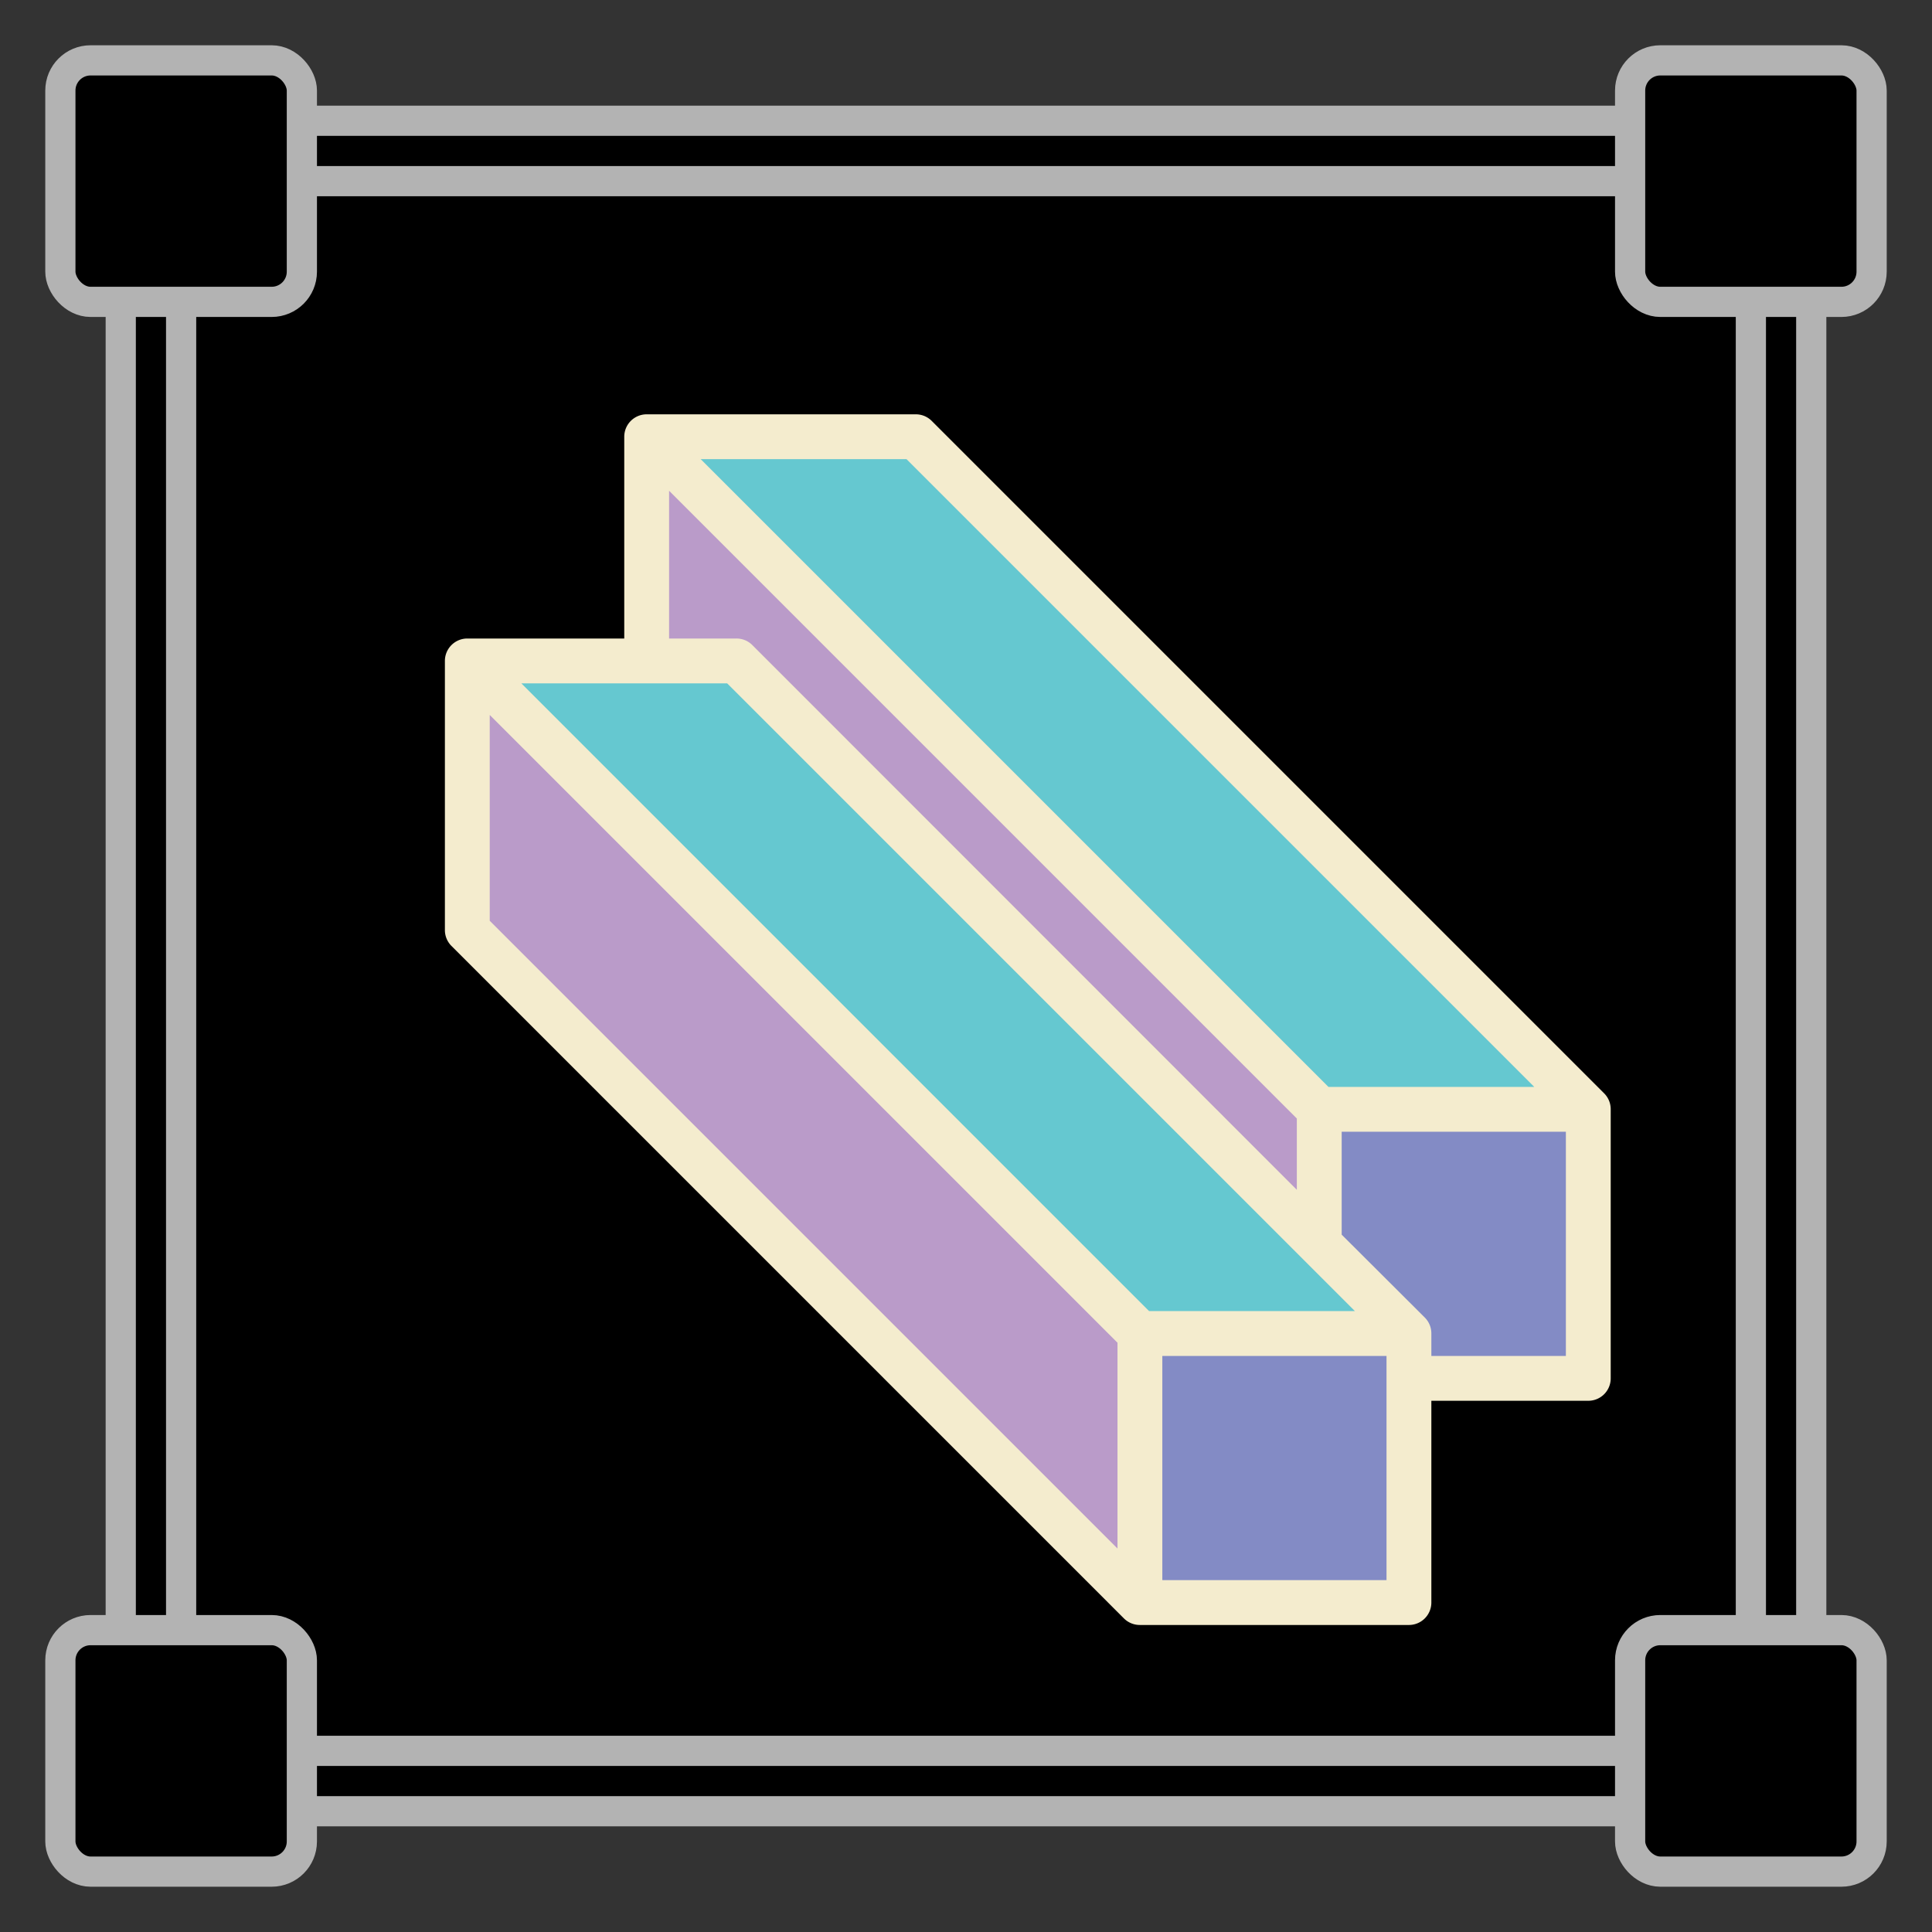 <?xml version="1.0" encoding="UTF-8" standalone="no"?>
<svg
   width="512"
   height="512"
   viewBox="0 0 135.467 135.467"
   version="1.1"
   id="svg8"
   sodipodi:docname="common_raw_materials.svg"
   inkscape:version="1.1.2 (0a00cf5339, 2022-02-04)"
   xmlns:inkscape="http://www.inkscape.org/namespaces/inkscape"
   xmlns:sodipodi="http://sodipodi.sourceforge.net/DTD/sodipodi-0.dtd"
   xmlns="http://www.w3.org/2000/svg"
   xmlns:svg="http://www.w3.org/2000/svg"
   xmlns:rdf="http://www.w3.org/1999/02/22-rdf-syntax-ns#"
   xmlns:cc="http://creativecommons.org/ns#"
   xmlns:dc="http://purl.org/dc/elements/1.1/">
  <rect x="0" y="0" width="135.467" height="135.467" fill="#333333" stroke="none"/>
  <defs
     id="defs2">
    <marker
       style="overflow:visible;"
       id="Arrow1Mend"
       refX="0.0"
       refY="0.0"
       orient="auto"
       inkscape:stockid="Arrow1Mend"
       inkscape:isstock="true">
      <path
         transform="scale(0.4) rotate(180) translate(10,0)"
         style="fill-rule:evenodd;stroke:#ffffff;stroke-width:1pt;stroke-opacity:1;fill:#ffffff;fill-opacity:1"
         d="M 0.0,0.0 L 5.0,-5.0 L -12.5,0.0 L 5.0,5.0 L 0.0,0.0 z "
         id="path868" />
    </marker>
    <marker
       style="overflow:visible;"
       id="marker1227"
       refX="0.0"
       refY="0.0"
       orient="auto"
       inkscape:stockid="Arrow1Lend"
       inkscape:isstock="true">
      <path
         transform="scale(0.8) rotate(180) translate(12.5,0)"
         style="fill-rule:evenodd;stroke:#ffffff;stroke-width:1pt;stroke-opacity:1;fill:#ffffff;fill-opacity:1"
         d="M 0.0,0.0 L 5.0,-5.0 L -12.5,0.0 L 5.0,5.0 L 0.0,0.0 z "
         id="path1225" />
    </marker>
    <marker
       style="overflow:visible;"
       id="Arrow1Lend"
       refX="0.0"
       refY="0.0"
       orient="auto"
       inkscape:stockid="Arrow1Lend"
       inkscape:isstock="true">
      <path
         transform="scale(0.8) rotate(180) translate(12.5,0)"
         style="fill-rule:evenodd;stroke:#ffffff;stroke-width:1pt;stroke-opacity:1;fill:#ffffff;fill-opacity:1"
         d="M 0.0,0.0 L 5.0,-5.0 L -12.5,0.0 L 5.0,5.0 L 0.0,0.0 z "
         id="path862" />
    </marker>
    <style
       id="style69">.cls-1{fill:#ba9bc9;}.cls-2{fill:#65c8d0;}.cls-3{fill:#838bc5;}.cls-4{fill:#f4ecce;}</style>
  </defs>
  <sodipodi:namedview
     id="base"
     pagecolor="#ffffff"
     bordercolor="#666666"
     borderopacity="1.0"
     inkscape:pageopacity="0"
     inkscape:pageshadow="2"
     inkscape:zoom="0.49497475"
     inkscape:cx="525.27932"
     inkscape:cy="240.4163"
     inkscape:document-units="mm"
     inkscape:current-layer="layer1"
     inkscape:document-rotation="0"
     showgrid="true"
     inkscape:window-width="1519"
     inkscape:window-height="842"
     inkscape:window-x="2213"
     inkscape:window-y="610"
     inkscape:window-maximized="0"
     inkscape:snap-grids="true"
     units="px"
     inkscape:pagecheckerboard="false">
    <inkscape:grid
       type="xygrid"
       id="grid876"
       empcolor="#000000"
       empopacity="0.396"
       color="#757575"
       opacity="0.286"
       empspacing="4"
       units="px"
       spacingx="2.117"
       spacingy="2.117" />
  </sodipodi:namedview>
  <g
     inkscape:groupmode="layer"
     id="layer2"
     inkscape:label="Background"
     sodipodi:insensitive="true">
    <rect
       style="opacity:0.997;fill:#000000;stroke:#b3b3b3;stroke-width:2.117;stroke-miterlimit:4;stroke-dasharray:none;stroke-opacity:1;stop-color:#000000"
       id="rect957"
       width="118.533"
       height="118.533"
       x="8.467"
       y="8.467"
       rx="8.467"
       ry="8.467" />
    <rect
       style="opacity:0.997;fill:#000000;stroke:#b3b3b3;stroke-width:2.117;stroke-miterlimit:4;stroke-dasharray:none;stroke-opacity:1;stop-color:#000000"
       id="rect1598"
       width="110.067"
       height="110.067"
       x="12.7"
       y="12.7"
       rx="2.117"
       ry="2.117" />
    <rect
       style="opacity:0.997;fill:#000000;stroke:#b3b3b3;stroke-width:2.117;stroke-miterlimit:4;stroke-dasharray:none;stroke-opacity:1;stop-color:#000000"
       id="rect1295"
       width="16.933"
       height="16.933"
       x="4.233"
       y="4.233"
       rx="2.117"
       ry="2.117" />
    <rect
       style="opacity:0.997;fill:#000000;stroke:#b3b3b3;stroke-width:2.117;stroke-miterlimit:4;stroke-dasharray:none;stroke-opacity:1;stop-color:#000000"
       id="rect1295-0"
       width="16.933"
       height="16.933"
       x="114.3"
       y="4.233"
       rx="2.117"
       ry="2.117" />
    <rect
       style="opacity:0.997;fill:#000000;stroke:#b3b3b3;stroke-width:2.117;stroke-miterlimit:4;stroke-dasharray:none;stroke-opacity:1;stop-color:#000000"
       id="rect1295-6"
       width="16.933"
       height="16.933"
       x="4.233"
       y="114.3"
       rx="2.117"
       ry="2.117" />
    <rect
       style="opacity:0.997;fill:#000000;stroke:#b3b3b3;stroke-width:2.117;stroke-miterlimit:4;stroke-dasharray:none;stroke-opacity:1;stop-color:#000000"
       id="rect1295-2"
       width="16.933"
       height="16.933"
       x="114.3"
       y="114.3"
       rx="2.117"
       ry="2.117" />
  </g>
  <g
     inkscape:label="Icon"
     inkscape:groupmode="layer"
     id="layer1">
    <g
       id="g98"
       transform="matrix(1.572,0,0,1.572,21.763,21.191)"
       style="stroke-width:2.104">
      <polygon
         class="cls-1"
         points="7.5,27.79 36.5,56.79 36.5,46.21 7.5,17.21 "
         id="polygon73"
         style="stroke-width:2.104" />
      <polygon
         class="cls-2"
         points="55.79,35.5 26.79,6.5 16.21,6.5 45.21,35.5 "
         id="polygon75"
         style="stroke-width:2.104" />
      <polygon
         class="cls-2"
         points="18.79,16.5 8.21,16.5 37.21,45.5 47.79,45.5 "
         id="polygon77"
         style="stroke-width:2.104" />
      <path
         class="cls-1"
         d="M 19.35,15.65 44.5,40.79 v -4.58 l -29,-29 V 15.5 H 19 a 0.47,0.47 0 0 1 0.35,0.15 z"
         id="path79"
         style="stroke-width:2.104" />
      <path
         class="cls-3"
         d="m 45.5,41.79 3.85,3.86 A 0.49,0.49 0 0 1 49.5,46 v 1.5 h 7 v -11 h -11 z"
         id="path81"
         style="stroke-width:2.104" />
      <rect
         class="cls-3"
         height="11"
         width="11"
         x="37.5"
         y="46.5"
         id="rect83"
         style="stroke-width:2.104" />
      <path
         class="cls-4"
         d="m 57.71,35.29 -30,-30 A 1,1 0 0 0 27,5 H 15 a 1,1 0 0 0 -1,1 v 9 H 7 a 1,1 0 0 0 -1,1 v 12 a 1,1 0 0 0 0.29,0.71 l 30,30 A 1,1 0 0 0 37,59 h 12 a 1,1 0 0 0 1,-1 v -9 h 7 a 1,1 0 0 0 1,-1 V 36 A 1,1 0 0 0 57.71,35.29 Z M 54.59,35 h -9.18 l -28,-28 h 9.18 z M 9.41,17 h 9.18 l 28,28 H 37.41 Z M 16,8.41 l 28,28 v 3.18 L 19.71,15.29 A 1,1 0 0 0 19,15 h -3 z m -8,10 28,28 v 9.18 L 8,27.59 Z M 48,57 H 38 V 47 H 48 Z M 56,47 H 50 V 46 A 1,1 0 0 0 49.71,45.29 L 46,41.59 V 37 h 10 z"
         id="path85"
         style="stroke-width:2.104" />
    </g>
  </g>
</svg>
